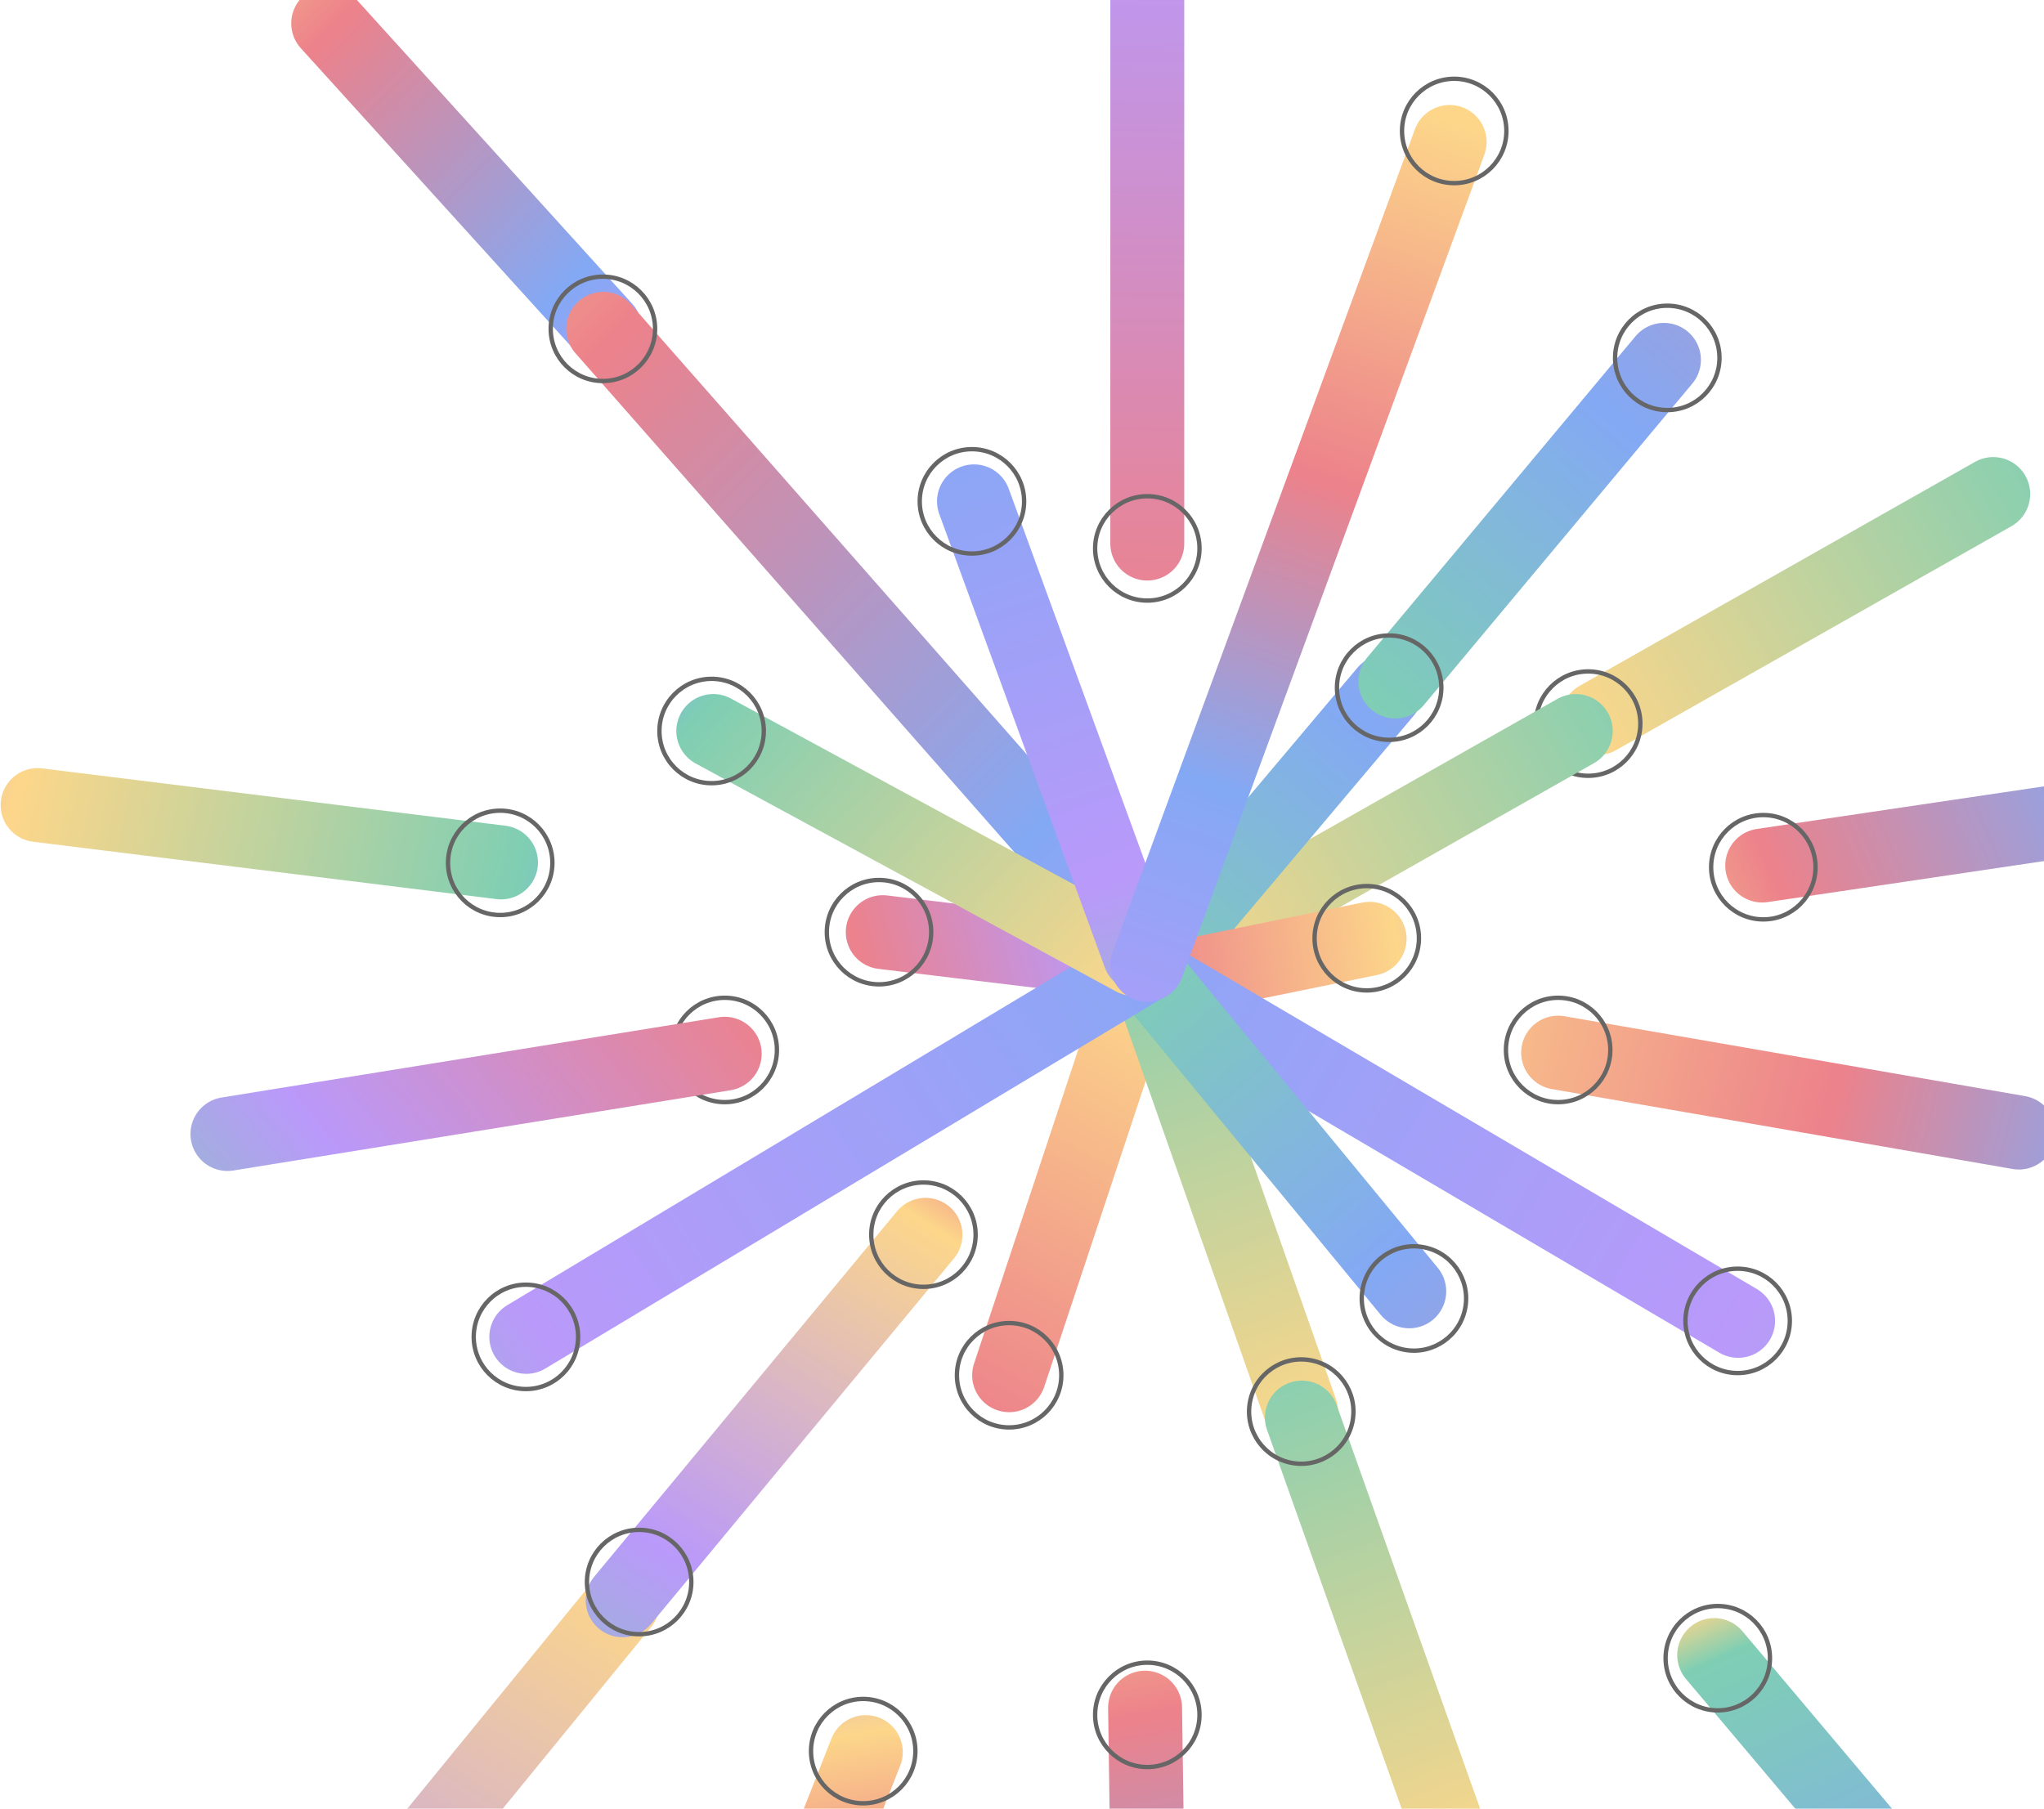 <svg width="940" height="832" viewBox="0 0 940 832" fill="none" xmlns="http://www.w3.org/2000/svg">
<g opacity="0.6">
<path d="M734.77 330.281L916.653 227.242" stroke="url(#paint0_linear_250_25526)" stroke-width="34" stroke-linecap="round"/>
<circle cx="730.37" cy="332.838" r="24" stroke="black" stroke-width="2"/>
<path d="M542.77 439.281L724.653 336.242" stroke="url(#paint1_linear_250_25526)" stroke-width="34" stroke-linecap="round"/>
<path d="M637.258 318.1L528.947 446.667" stroke="url(#paint2_linear_250_25526)" stroke-width="34" stroke-linecap="round"/>
<path d="M405.961 428.765L527.625 443.463" stroke="url(#paint3_linear_250_25526)" stroke-width="34" stroke-linecap="round"/>
<path d="M464.076 632.564L516.46 474.709" stroke="url(#paint4_linear_250_25526)" stroke-width="34" stroke-linecap="round"/>
<path d="M539.427 450.334L629.854 431.82" stroke="url(#paint5_linear_250_25526)" stroke-width="34" stroke-linecap="round"/>
<circle cx="628.546" cy="431.564" r="24" stroke="black" stroke-width="2"/>
<path d="M531.484 449.92L799.326 607.564" stroke="url(#paint6_linear_250_25526)" stroke-width="34" stroke-linecap="round"/>
<path d="M598.426 649.477L529.126 452.257" stroke="url(#paint7_linear_250_25526)" stroke-width="34" stroke-linecap="round"/>
<path d="M648.092 593.976L532.655 453.764" stroke="url(#paint8_linear_250_25526)" stroke-width="34" stroke-linecap="round"/>
<path d="M765.218 165.529L641.697 313.466" stroke="url(#paint9_linear_250_25526)" stroke-width="34" stroke-linecap="round"/>
<circle cx="638.843" cy="316.301" r="24" stroke="black" stroke-width="2"/>
<circle cx="766.753" cy="164.613" r="24" stroke="black" stroke-width="2"/>
<path d="M527.617 250.027L527.628 -104.849" stroke="url(#paint10_linear_250_25526)" stroke-width="34" stroke-linecap="round"/>
<circle cx="527.628" cy="252.242" r="24" stroke="black" stroke-width="2"/>
<circle cx="799.108" cy="607.564" r="24" stroke="black" stroke-width="2"/>
<circle cx="464.075" cy="632.566" r="24" stroke="black" stroke-width="2"/>
<circle cx="333.292" cy="482.949" r="24" stroke="black" stroke-width="2"/>
<path d="M525.381 444.816L242.03 614.92" stroke="url(#paint11_linear_250_25526)" stroke-width="34" stroke-linecap="round"/>
<path d="M150.931 10.749L278.245 151.257" stroke="url(#paint12_linear_250_25526)" stroke-width="34" stroke-linecap="round"/>
<path d="M277.424 151.258L511.77 417.751" stroke="url(#paint13_linear_250_25526)" stroke-width="34" stroke-linecap="round"/>
<path d="M328.034 336.244L521.316 441.081" stroke="url(#paint14_linear_250_25526)" stroke-width="34" stroke-linecap="round"/>
<path d="M230.408 396.691L17.291 370.309" stroke="url(#paint15_linear_250_25526)" stroke-width="34" stroke-linecap="round"/>
<path d="M447.914 230.608L524.047 439.187" stroke="url(#paint16_linear_250_25526)" stroke-width="34" stroke-linecap="round"/>
<path d="M333.29 484.692L104.594 521.615" stroke="url(#paint17_linear_250_25526)" stroke-width="34" stroke-linecap="round"/>
<path d="M904.912 899.64L788.323 761.286" stroke="url(#paint18_linear_250_25526)" stroke-width="34" stroke-linecap="round"/>
<path d="M526.6 785.474L529.648 996.43" stroke="url(#paint19_linear_250_25526)" stroke-width="34" stroke-linecap="round"/>
<path d="M324.881 992.095L398.173 805.918" stroke="url(#paint20_linear_250_25526)" stroke-width="34" stroke-linecap="round"/>
<path d="M716.56 484.187L928.434 520.94" stroke="url(#paint21_linear_250_25526)" stroke-width="34" stroke-linecap="round"/>
<circle cx="716.558" cy="482.949" r="24" stroke="black" stroke-width="2"/>
<path d="M810.401 398.124L1013.34 367.999" stroke="url(#paint22_linear_250_25526)" stroke-width="34" stroke-linecap="round"/>
<path d="M286.35 737.537L87.229 981.391" stroke="url(#paint23_linear_250_25526)" stroke-width="34" stroke-linecap="round"/>
<path d="M425.617 567.994L286.352 736.095" stroke="url(#paint24_linear_250_25526)" stroke-width="34" stroke-linecap="round"/>
<path d="M666.668 65.293L527.624 443.779" stroke="url(#paint25_linear_250_25526)" stroke-width="34" stroke-linecap="round"/>
<circle cx="650.241" cy="597.258" r="24" transform="rotate(99.79 650.241 597.258)" stroke="black" stroke-width="2"/>
<circle cx="446.972" cy="230.609" r="24" stroke="black" stroke-width="2"/>
<circle cx="277.261" cy="151.258" r="24" stroke="black" stroke-width="2"/>
<circle cx="668.761" cy="60.236" r="24" stroke="black" stroke-width="2"/>
<circle cx="789.979" cy="762.723" r="24" stroke="black" stroke-width="2"/>
<circle cx="424.675" cy="567.906" r="24" stroke="black" stroke-width="2"/>
<circle cx="527.628" cy="788.783" r="24" stroke="black" stroke-width="2"/>
<circle cx="396.972" cy="805.463" r="24" stroke="black" stroke-width="2"/>
<circle cx="293.925" cy="727.689" r="24" stroke="black" stroke-width="2"/>
<circle cx="241.858" cy="614.92" r="24" stroke="black" stroke-width="2"/>
<circle cx="404.245" cy="428.766" r="24" stroke="black" stroke-width="2"/>
<circle cx="230.034" cy="396.879" r="24" stroke="black" stroke-width="2"/>
<circle cx="327.261" cy="336.242" r="24" stroke="black" stroke-width="2"/>
<circle cx="810.925" cy="398.9" r="24" stroke="black" stroke-width="2"/>
<path d="M668.706 849.023L598.715 652.046" stroke="url(#paint26_linear_250_25526)" stroke-width="34" stroke-linecap="round"/>
<circle cx="598.425" cy="649.289" r="24" transform="rotate(99.79 598.425 649.289)" stroke="black" stroke-width="2"/>
</g>
<defs>
<linearGradient id="paint0_linear_250_25526" x1="1030.6" y1="148.92" x2="593.147" y2="408.042" gradientUnits="userSpaceOnUse">
<stop offset="0.033" stop-color="#E02E3D"/>
<stop offset="0.091" stop-color="#316FED"/>
<stop offset="0.186" stop-color="#29AE81"/>
<stop offset="0.703" stop-color="#FBBB3C"/>
<stop offset="0.945" stop-color="#8B55F7"/>
</linearGradient>
<linearGradient id="paint1_linear_250_25526" x1="838.597" y1="257.92" x2="401.147" y2="517.042" gradientUnits="userSpaceOnUse">
<stop offset="0.033" stop-color="#E02E3D"/>
<stop offset="0.091" stop-color="#316FED"/>
<stop offset="0.186" stop-color="#29AE81"/>
<stop offset="0.703" stop-color="#FBBB3C"/>
<stop offset="0.945" stop-color="#8B55F7"/>
</linearGradient>
<linearGradient id="paint2_linear_250_25526" x1="844.201" y1="75.935" x2="370.44" y2="626.309" gradientUnits="userSpaceOnUse">
<stop offset="0.033" stop-color="#E02E3D"/>
<stop offset="0.461" stop-color="#316FED"/>
<stop offset="0.694" stop-color="#29AE81"/>
<stop offset="0.765" stop-color="#FBBB3C"/>
<stop offset="0.83" stop-color="#8B55F7"/>
</linearGradient>
<linearGradient id="paint3_linear_250_25526" x1="354.892" y1="426.554" x2="580.992" y2="369.237" gradientUnits="userSpaceOnUse">
<stop stop-color="#FBBB3C"/>
<stop offset="0.088" stop-color="#316FED"/>
<stop offset="0.145" stop-color="#E02E3D"/>
<stop offset="0.619" stop-color="#8B55F7"/>
<stop offset="0.952" stop-color="#29AE81"/>
</linearGradient>
<linearGradient id="paint4_linear_250_25526" x1="344.668" y1="944.444" x2="713.493" y2="277.949" gradientUnits="userSpaceOnUse">
<stop offset="0.162" stop-color="#316FED"/>
<stop offset="0.398" stop-color="#E02E3D"/>
<stop offset="0.677" stop-color="#FBBB3C"/>
<stop offset="0.83" stop-color="#8B55F7"/>
<stop offset="0.952" stop-color="#29AE81"/>
</linearGradient>
<linearGradient id="paint5_linear_250_25526" x1="354.405" y1="472.821" x2="779.482" y2="413.135" gradientUnits="userSpaceOnUse">
<stop offset="0.162" stop-color="#316FED"/>
<stop offset="0.398" stop-color="#E02E3D"/>
<stop offset="0.677" stop-color="#FBBB3C"/>
<stop offset="0.83" stop-color="#8B55F7"/>
<stop offset="0.952" stop-color="#29AE81"/>
</linearGradient>
<linearGradient id="paint6_linear_250_25526" x1="393.331" y1="378.842" x2="1042.38" y2="763.347" gradientUnits="userSpaceOnUse">
<stop stop-color="#FBBB3C"/>
<stop offset="0.042" stop-color="#E02E3D"/>
<stop offset="0.088" stop-color="#316FED"/>
<stop offset="0.619" stop-color="#8B55F7"/>
<stop offset="0.952" stop-color="#29AE81"/>
</linearGradient>
<linearGradient id="paint7_linear_250_25526" x1="472.156" y1="326.272" x2="649.955" y2="802.607" gradientUnits="userSpaceOnUse">
<stop offset="0.033" stop-color="#E02E3D"/>
<stop offset="0.091" stop-color="#316FED"/>
<stop offset="0.186" stop-color="#29AE81"/>
<stop offset="0.703" stop-color="#FBBB3C"/>
<stop offset="0.945" stop-color="#8B55F7"/>
</linearGradient>
<linearGradient id="paint8_linear_250_25526" x1="864.895" y1="861.331" x2="355.871" y2="264.418" gradientUnits="userSpaceOnUse">
<stop offset="0.033" stop-color="#E02E3D"/>
<stop offset="0.461" stop-color="#316FED"/>
<stop offset="0.694" stop-color="#29AE81"/>
<stop offset="0.765" stop-color="#FBBB3C"/>
<stop offset="0.83" stop-color="#8B55F7"/>
</linearGradient>
<linearGradient id="paint9_linear_250_25526" x1="971.304" y1="-71.891" x2="479.302" y2="503.045" gradientUnits="userSpaceOnUse">
<stop offset="0.033" stop-color="#E02E3D"/>
<stop offset="0.461" stop-color="#316FED"/>
<stop offset="0.694" stop-color="#29AE81"/>
<stop offset="0.765" stop-color="#FBBB3C"/>
<stop offset="0.83" stop-color="#8B55F7"/>
</linearGradient>
<linearGradient id="paint10_linear_250_25526" x1="534.338" y1="402.088" x2="543.298" y2="-321.857" gradientUnits="userSpaceOnUse">
<stop stop-color="#FBBB3C"/>
<stop offset="0.088" stop-color="#316FED"/>
<stop offset="0.145" stop-color="#E02E3D"/>
<stop offset="0.619" stop-color="#8B55F7"/>
<stop offset="0.952" stop-color="#29AE81"/>
</linearGradient>
<linearGradient id="paint11_linear_250_25526" x1="642.863" y1="366.193" x2="83.213" y2="740.853" gradientUnits="userSpaceOnUse">
<stop stop-color="#FBBB3C"/>
<stop offset="0.042" stop-color="#E02E3D"/>
<stop offset="0.134" stop-color="#316FED"/>
<stop offset="0.69" stop-color="#8B55F7"/>
<stop offset="0.952" stop-color="#29AE81"/>
</linearGradient>
<linearGradient id="paint12_linear_250_25526" x1="88.987" y1="-44.763" x2="360.296" y2="231.915" gradientUnits="userSpaceOnUse">
<stop stop-color="#FBBB3C"/>
<stop offset="0.222" stop-color="#E02E3D"/>
<stop offset="0.634" stop-color="#316FED"/>
<stop offset="0.854" stop-color="#8B55F7"/>
<stop offset="0.952" stop-color="#29AE81"/>
</linearGradient>
<linearGradient id="paint13_linear_250_25526" x1="162.706" y1="46.602" x2="675.931" y2="557.598" gradientUnits="userSpaceOnUse">
<stop stop-color="#FBBB3C"/>
<stop offset="0.222" stop-color="#E02E3D"/>
<stop offset="0.634" stop-color="#316FED"/>
<stop offset="0.854" stop-color="#8B55F7"/>
<stop offset="0.952" stop-color="#29AE81"/>
</linearGradient>
<linearGradient id="paint14_linear_250_25526" x1="243.314" y1="293.548" x2="570.795" y2="583.084" gradientUnits="userSpaceOnUse">
<stop offset="0.033" stop-color="#E02E3D"/>
<stop offset="0.091" stop-color="#316FED"/>
<stop offset="0.186" stop-color="#29AE81"/>
<stop offset="0.725" stop-color="#FBBB3C"/>
<stop offset="0.945" stop-color="#8B55F7"/>
</linearGradient>
<linearGradient id="paint15_linear_250_25526" x1="322.438" y1="404.51" x2="-103.763" y2="311.27" gradientUnits="userSpaceOnUse">
<stop offset="0.033" stop-color="#E02E3D"/>
<stop offset="0.091" stop-color="#316FED"/>
<stop offset="0.186" stop-color="#29AE81"/>
<stop offset="0.725" stop-color="#FBBB3C"/>
<stop offset="0.945" stop-color="#8B55F7"/>
</linearGradient>
<linearGradient id="paint16_linear_250_25526" x1="411.415" y1="142.587" x2="555.161" y2="572.03" gradientUnits="userSpaceOnUse">
<stop stop-color="#FBBB3C"/>
<stop offset="0.042" stop-color="#E02E3D"/>
<stop offset="0.088" stop-color="#316FED"/>
<stop offset="0.619" stop-color="#8B55F7"/>
<stop offset="0.952" stop-color="#29AE81"/>
</linearGradient>
<linearGradient id="paint17_linear_250_25526" x1="425.109" y1="461.403" x2="108.895" y2="720.376" gradientUnits="userSpaceOnUse">
<stop stop-color="#FBBB3C"/>
<stop offset="0.088" stop-color="#316FED"/>
<stop offset="0.145" stop-color="#E02E3D"/>
<stop offset="0.619" stop-color="#8B55F7"/>
<stop offset="0.952" stop-color="#29AE81"/>
</linearGradient>
<linearGradient id="paint18_linear_250_25526" x1="949.838" y1="961.134" x2="804.75" y2="637.279" gradientUnits="userSpaceOnUse">
<stop offset="0.033" stop-color="#E02E3D"/>
<stop offset="0.162" stop-color="#316FED"/>
<stop offset="0.694" stop-color="#29AE81"/>
<stop offset="0.765" stop-color="#FBBB3C"/>
<stop offset="0.83" stop-color="#8B55F7"/>
</linearGradient>
<linearGradient id="paint19_linear_250_25526" x1="513.367" y1="695.064" x2="584.498" y2="1115.55" gradientUnits="userSpaceOnUse">
<stop stop-color="#FBBB3C"/>
<stop offset="0.222" stop-color="#E02E3D"/>
<stop offset="0.634" stop-color="#316FED"/>
<stop offset="0.854" stop-color="#8B55F7"/>
<stop offset="0.952" stop-color="#29AE81"/>
</linearGradient>
<linearGradient id="paint20_linear_250_25526" x1="301.816" y1="1070.48" x2="245.79" y2="723.848" gradientUnits="userSpaceOnUse">
<stop offset="0.091" stop-color="#316FED"/>
<stop offset="0.186" stop-color="#29AE81"/>
<stop offset="0.507" stop-color="#E02E3D"/>
<stop offset="0.725" stop-color="#FBBB3C"/>
<stop offset="0.945" stop-color="#8B55F7"/>
</linearGradient>
<linearGradient id="paint21_linear_250_25526" x1="621.846" y1="475.62" x2="1151.83" y2="607.556" gradientUnits="userSpaceOnUse">
<stop stop-color="#FBBB3C"/>
<stop offset="0.406" stop-color="#E02E3D"/>
<stop offset="0.661" stop-color="#316FED"/>
<stop offset="0.783" stop-color="#8B55F7"/>
<stop offset="0.952" stop-color="#29AE81"/>
</linearGradient>
<linearGradient id="paint22_linear_250_25526" x1="727.252" y1="424.523" x2="1098.51" y2="262.519" gradientUnits="userSpaceOnUse">
<stop stop-color="#FBBB3C"/>
<stop offset="0.222" stop-color="#E02E3D"/>
<stop offset="0.634" stop-color="#316FED"/>
<stop offset="0.854" stop-color="#8B55F7"/>
<stop offset="0.952" stop-color="#29AE81"/>
</linearGradient>
<linearGradient id="paint23_linear_250_25526" x1="365.354" y1="629.121" x2="23.342" y2="1167.48" gradientUnits="userSpaceOnUse">
<stop offset="0.06" stop-color="#316FED"/>
<stop offset="0.115" stop-color="#E02E3D"/>
<stop offset="0.199" stop-color="#FBBB3C"/>
<stop offset="0.633" stop-color="#8B55F7"/>
<stop offset="0.952" stop-color="#29AE81"/>
</linearGradient>
<linearGradient id="paint24_linear_250_25526" x1="480.812" y1="493.209" x2="245.765" y2="867.053" gradientUnits="userSpaceOnUse">
<stop offset="0.06" stop-color="#316FED"/>
<stop offset="0.115" stop-color="#E02E3D"/>
<stop offset="0.199" stop-color="#FBBB3C"/>
<stop offset="0.633" stop-color="#8B55F7"/>
<stop offset="0.952" stop-color="#29AE81"/>
</linearGradient>
<linearGradient id="paint25_linear_250_25526" x1="669.208" y1="55.72" x2="420.203" y2="752.023" gradientUnits="userSpaceOnUse">
<stop stop-color="#FBBB3C"/>
<stop offset="0.238" stop-color="#E02E3D"/>
<stop offset="0.439" stop-color="#316FED"/>
<stop offset="0.665" stop-color="#8B55F7"/>
<stop offset="0.952" stop-color="#29AE81"/>
</linearGradient>
<linearGradient id="paint26_linear_250_25526" x1="541.303" y1="526.263" x2="720.772" y2="1001.97" gradientUnits="userSpaceOnUse">
<stop offset="0.033" stop-color="#E02E3D"/>
<stop offset="0.091" stop-color="#316FED"/>
<stop offset="0.186" stop-color="#29AE81"/>
<stop offset="0.703" stop-color="#FBBB3C"/>
<stop offset="0.945" stop-color="#8B55F7"/>
</linearGradient>
</defs>
</svg>